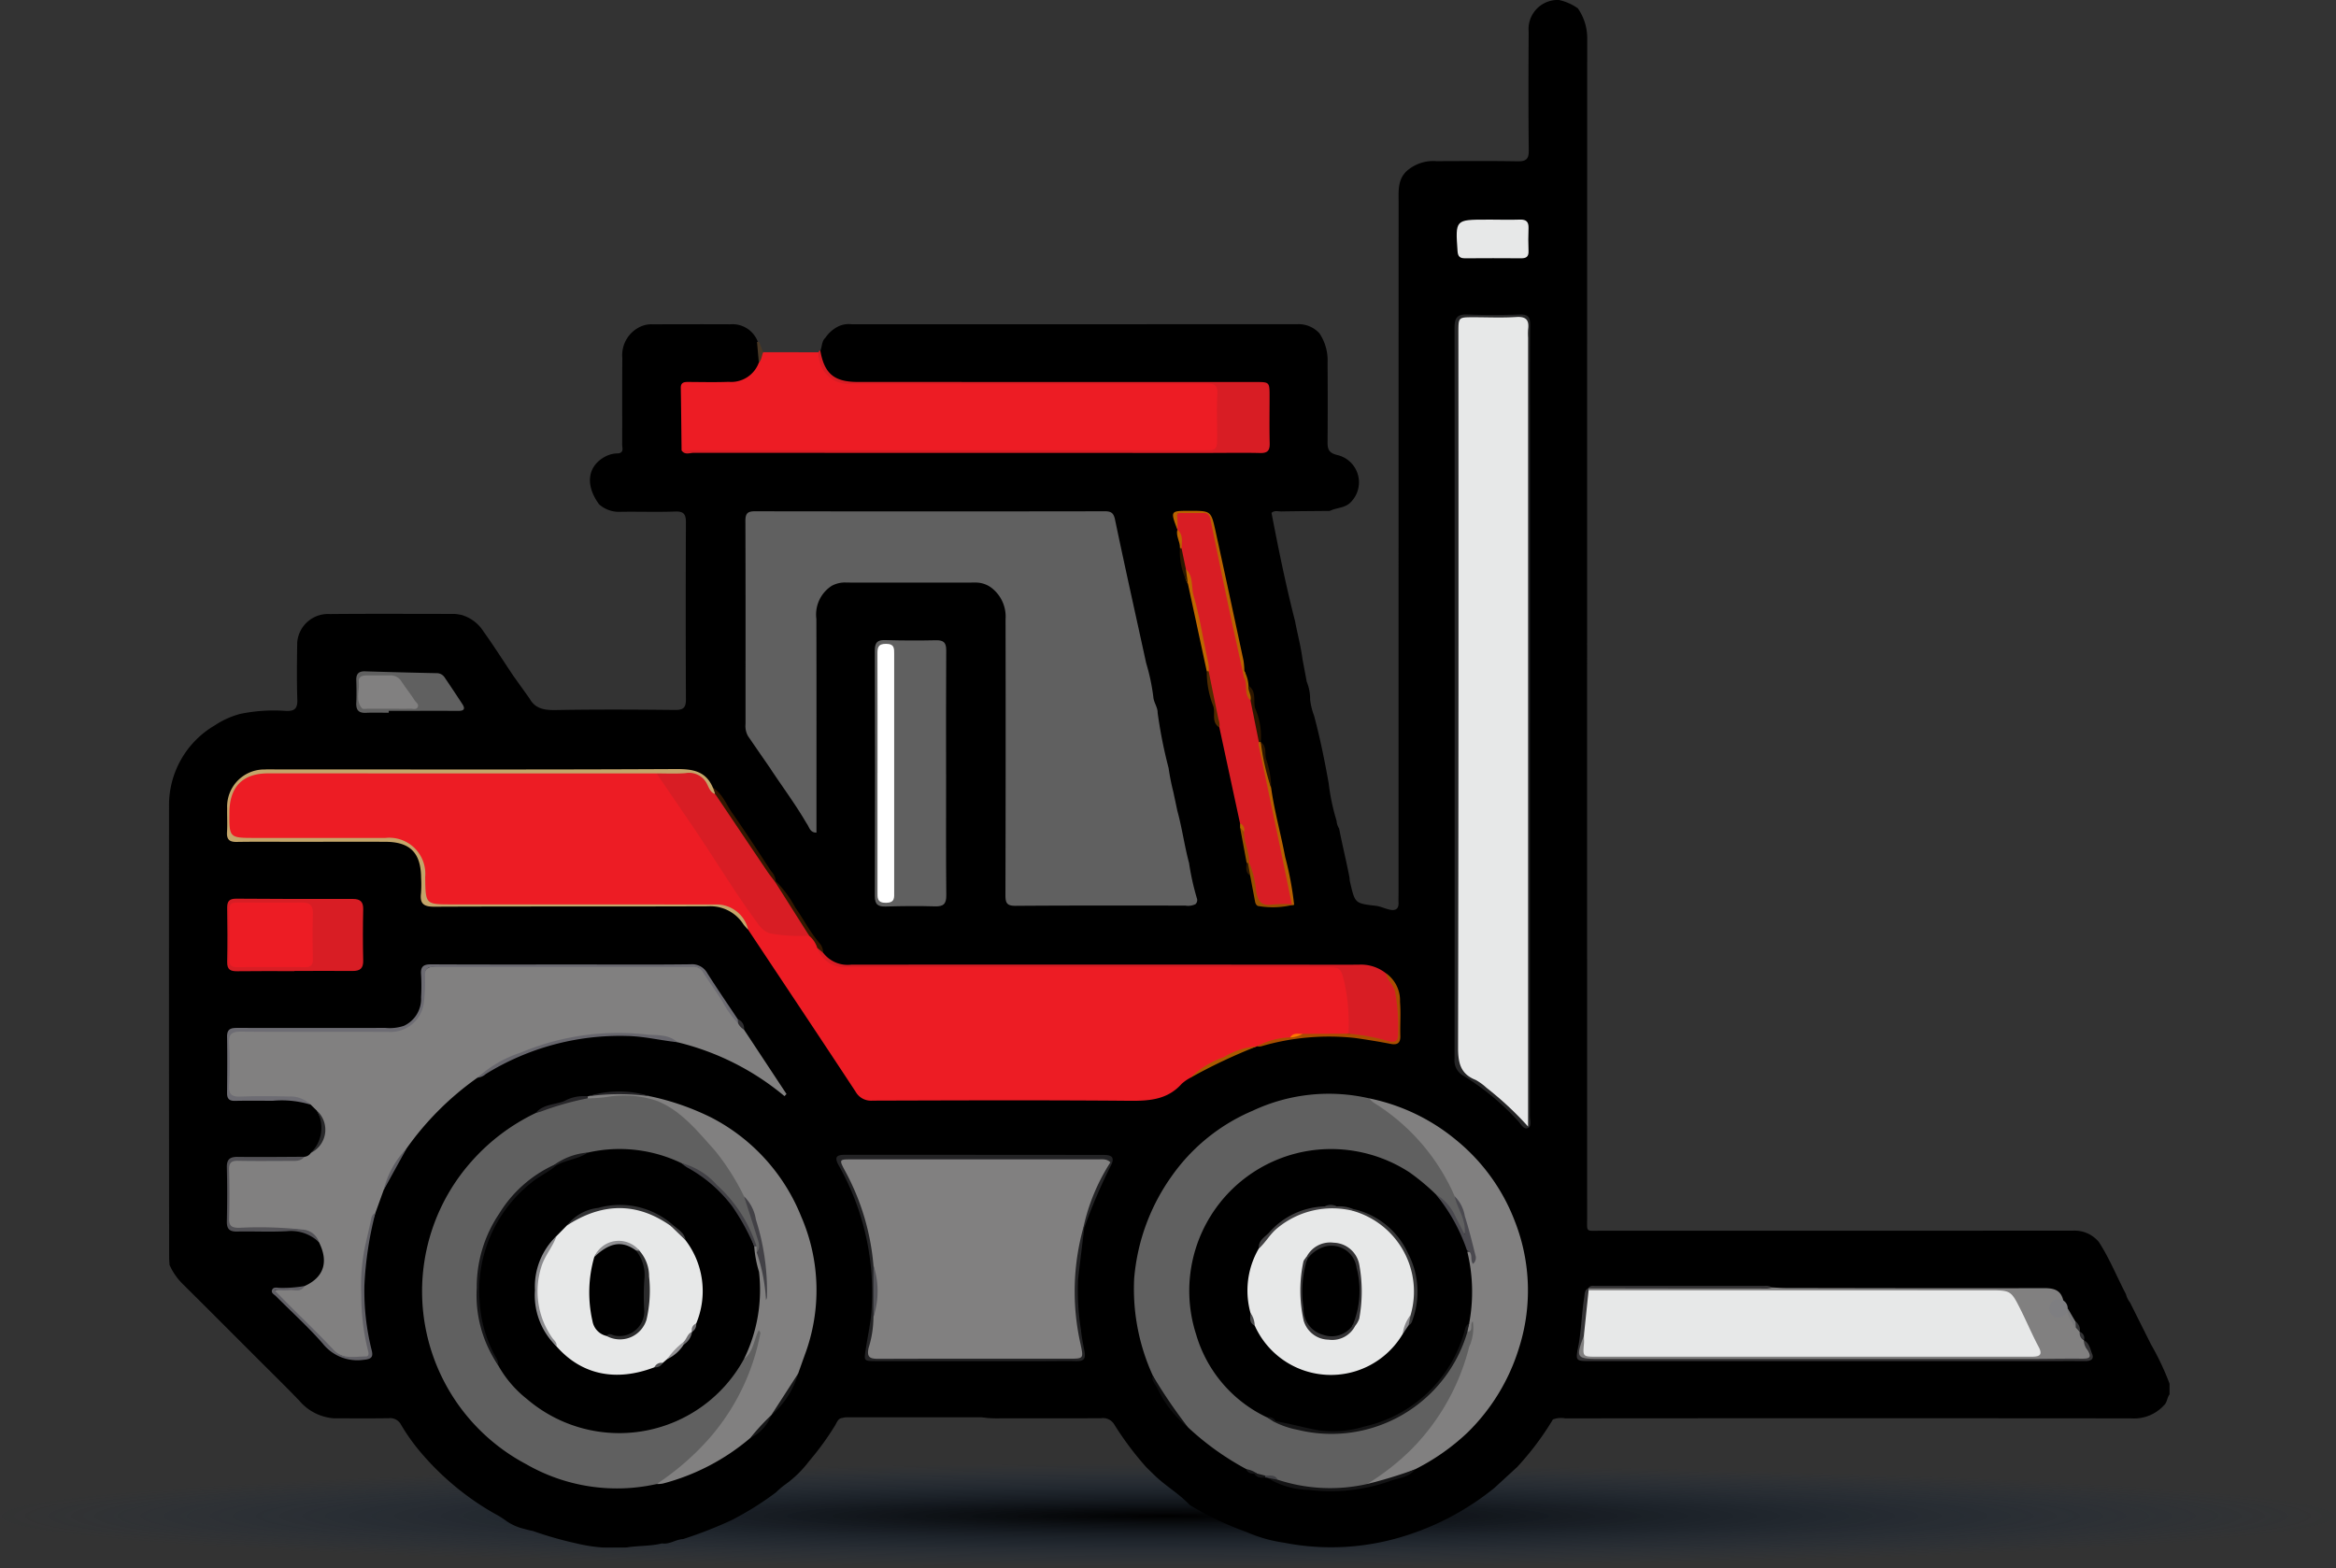 <svg id="Group_53935" data-name="Group 53935" xmlns="http://www.w3.org/2000/svg" xmlns:xlink="http://www.w3.org/1999/xlink" width="210.585" height="141.376" viewBox="0 0 210.585 141.376">
  <rect x="0" y="0" width="210.585" height="141.376" fill="#333333" stroke="none"/>
  <defs>
    <radialGradient id="radial-gradient" cx="0.5" cy="0.5" r="0.5" gradientUnits="objectBoundingBox">
      <stop offset="0"/>
      <stop offset="1" stop-color="#19304c" stop-opacity="0"/>
    </radialGradient>
    <clipPath id="clip-path">
      <rect id="Rectangle_51391" data-name="Rectangle 51391" width="180.353" height="139.496" fill="#191f21"/>
    </clipPath>
  </defs>
  <ellipse id="Ellipse_28" data-name="Ellipse 28" cx="105.293" cy="4.715" rx="105.293" ry="4.715" transform="translate(0 131.947)" fill="url(#radial-gradient)"/>
  <g id="Group_53856" data-name="Group 53856" transform="translate(15.226 0)" style="isolation: isolate">
    <g id="Group_52947" data-name="Group 52947" style="mix-blend-mode: luminosity;isolation: isolate">
      <g id="Group_52947-2" data-name="Group 52947" clip-path="url(#clip-path)">
        <path id="Path_38504" data-name="Path 38504" d="M31.013,60.871,32.5,62.948c.538.979,1.395,1.075,2.426,1.057,3.568-.062,7.138-.045,10.707-.007.747.008.978-.216.975-.952q-.033-7.983,0-15.967c0-.72-.2-1-.962-.968-1.626.058-3.256,0-4.884.024a2.714,2.714,0,0,1-1.983-.676c-1.294-1.765-1.041-3.5.63-4.34a2.457,2.457,0,0,1,1.084-.248c.555-.066.367-.5.368-.8.013-2.6-.01-5.192.015-7.788a2.826,2.826,0,0,1,1.785-2.9,2.338,2.338,0,0,1,.907-.15c2.346,0,4.692-.014,7.038,0a2.434,2.434,0,0,1,2.461,1.519,4,4,0,0,1,.333,1.994,2.706,2.706,0,0,1-2.719,1.9c-1.061.07-2.127.036-3.189.019-.716-.012-1.017.27-1,1,.03,1.25,0,2.5.011,3.753a1.213,1.213,0,0,0,.217.886,1.457,1.457,0,0,0,1.08.207q23.091,0,46.181,0c1.282,0,2.565-.048,3.847-.023.743.015,1.092-.242,1.073-1.026-.03-1.219.013-2.441-.015-3.66-.021-.939-.158-1.08-1.113-1.092-1.439-.019-2.878-.044-4.316-.045q-15.675-.01-31.35,0a3.469,3.469,0,0,1-3.054-1.307,1.631,1.631,0,0,1-.324-1.742c.161-.386.107-.854.452-1.169a3.02,3.02,0,0,1,1.177-1.029,2.175,2.175,0,0,1,1.189-.188q20.092,0,40.185-.007a2.537,2.537,0,0,1,1.993.833,4.377,4.377,0,0,1,.726,2.653q.027,3.568,0,7.137c-.006.638.107.977.846,1.164a2.527,2.527,0,0,1,1.348,4.146c-.533.672-1.344.571-1.991.9-1.456.014-2.913.02-4.369.046-.3.005-.623-.118-.886.133.628,3.272,1.294,6.535,2.123,9.763.213,1.137.52,2.257.667,3.407l.383,2.042a4.115,4.115,0,0,1,.306,1.617,6.029,6.029,0,0,0,.355,1.442c.539,2.015.956,4.057,1.32,6.11a19.166,19.166,0,0,0,.708,3.366,1.562,1.562,0,0,0,.232.71c.289,1.484.655,2.951.94,4.438a1.893,1.893,0,0,0,.065.464c.43,1.838.43,1.841,2.306,2.06.441.052.834.263,1.263.347.485.1.8-.037.782-.609-.01-.312,0-.626,0-.939q0-31.121.007-62.241c0-.984-.1-2.024.737-2.8a3.6,3.6,0,0,1,2.676-.885c2.436-.007,4.872-.029,7.307.013.761.013,1.022-.186,1.013-.987-.041-3.559-.032-7.12-.009-10.679A2.625,2.625,0,0,1,125.314,0a4.62,4.62,0,0,1,1.7.753l0,0a4.685,4.685,0,0,1,.844,2.713q-.017,53.147-.007,106.294c0,1.349-.163,1.183,1.213,1.183q21.316.005,42.631-.008a2.817,2.817,0,0,1,2.292,1.032c.964,1.486,1.618,3.133,2.437,4.694a2.061,2.061,0,0,0,.371.76l1.879,3.755a24.023,24.023,0,0,1,1.686,3.573v.939c-.243.3-.21.742-.524,1.006a3.63,3.63,0,0,1-2.935,1.162q-25.518-.022-51.037,0a1.991,1.991,0,0,0-1.1.1h0a25.923,25.923,0,0,1-3.229,4.294l-2.05,1.882a24.277,24.277,0,0,1-7.906,4.269,22.09,22.09,0,0,1-11.054.662,13.061,13.061,0,0,1-3.389-.965,28.5,28.5,0,0,1-5.092-2.417c-.95-1.014-2.166-1.71-3.163-2.666l-.761-.744a28.164,28.164,0,0,1-2.9-3.869,1.179,1.179,0,0,0-1.181-.559c-3.148.016-6.3.005-9.444.011a8.642,8.642,0,0,1-1.3-.091q-6.132-.008-12.259,0a1.273,1.273,0,0,0-.3.052c-.424.031-.518.417-.687.69a25.36,25.36,0,0,1-2.343,3.217,9.956,9.956,0,0,1-2.078,2.049,6.97,6.97,0,0,0-.92.777v-.005a27.51,27.51,0,0,1-4.009,2.5,38.315,38.315,0,0,1-4.35,1.695c-.653.024-1.211.5-1.892.388-1.039.261-2.114.195-3.163.361a14.288,14.288,0,0,1-4.5-.348,33.255,33.255,0,0,1-3.978-1.131,8.409,8.409,0,0,1-.821-.2,4.631,4.631,0,0,1-1.582-.707,7.532,7.532,0,0,0-.982-.62,24.223,24.223,0,0,1-3.873-2.7,24.56,24.56,0,0,1-2.99-3.018,17.732,17.732,0,0,1-1.658-2.362,1.086,1.086,0,0,0-1.066-.559c-1.651.025-3.3.009-4.953.01a4.507,4.507,0,0,1-3.144-1.6c-1.444-1.5-2.946-2.954-4.414-4.435-2.024-2.014-4.033-4.043-6.065-6.05a5.637,5.637,0,0,1-1.209-1.739c-.012-.219-.036-.437-.036-.656Q0,93.04.013,72.708a8.32,8.32,0,0,1,4.123-7.32,7.717,7.717,0,0,1,2.312-1.039,14.92,14.92,0,0,1,4.1-.264c.748.028,1.054-.177,1.028-1-.056-1.718-.033-3.439-.009-5.159A2.782,2.782,0,0,1,14.5,55.352c3.751-.036,7.5-.012,11.254-.012a5.172,5.172,0,0,1,.646.1,3.5,3.5,0,0,1,1.965,1.49c.923,1.288,1.769,2.628,2.653,3.942" transform="translate(0)"/>
        <path id="Path_38505" data-name="Path 38505" d="M245.4,177.627c-.022-1.872-.037-3.744-.07-5.616-.009-.494.277-.548.663-.546,1.219.007,2.439.036,3.656-.009a2.653,2.653,0,0,0,2.716-1.731c.181-.293,0-.737.394-.941l5,.007a2.929,2.929,0,0,0,3.154,2.74q15.812-.015,31.625-.007c1.376,0,1.433.045,1.445,1.391.012,1.22.037,2.44-.014,3.659-.04.96-.244,1.141-1.2,1.141q-23.367,0-46.734,0a1.066,1.066,0,0,1-.639-.088" transform="translate(-199.184 -137.035)" fill="#ed1c24"/>
        <path id="Path_38506" data-name="Path 38506" d="M245.706,177.033l46.929,0c1.352,0,1.352,0,1.353-1.336,0-1.251-.057-2.506.019-3.753.054-.886-.378-.929-1.066-.928q-14.689.024-29.378.011h-2.44a2.689,2.689,0,0,1-3.059-2.828c0-.1.039-.161.152-.14.363,2.069,1.246,2.81,3.375,2.811q17.927.005,35.854.006c1.266,0,1.267,0,1.267,1.3,0,1.408-.025,2.816.011,4.223.017.643-.186.894-.853.878-1.5-.036-3-.008-4.505-.008q-23.277,0-46.554-.011c-.366,0-.813.226-1.105-.216" transform="translate(-199.489 -136.44)" fill="#d81d24"/>
        <path id="Path_38507" data-name="Path 38507" d="M281.851,163.822l.188,0,.372.934c-.149.306-.126.685-.394.942q-.083-.936-.166-1.871" transform="translate(-228.835 -133.003)" fill="#493825"/>
        <path id="Path_38508" data-name="Path 38508" d="M115.194,397.2a3.968,3.968,0,0,0-.766.535c-1.268,1.424-2.886,1.549-4.674,1.534-7.732-.066-15.464-.037-23.2-.014a1.592,1.592,0,0,1-1.525-.807c-3.208-4.879-6.452-9.735-9.685-14.6a3.675,3.675,0,0,0-3.571-2.2c-8.2.064-16.4.029-24.6.028-1.126,0-1.111,0-1.139-1.143-.019-.778-.017-1.553-.087-2.335a2.985,2.985,0,0,0-3.06-2.449c-4.381.032-8.762.013-13.143.011-1.269,0-1.269,0-1.269-1.3,0-.469,0-.939,0-1.408a3.262,3.262,0,0,1,3.454-3.487c1.439-.03,2.879-.007,4.318-.006,10.17,0,20.34-.011,30.508.008.632.042.857.569,1.151,1,2.406,3.5,4.709,7.068,7.071,10.6.07.1-.005-.032.05.079a4.721,4.721,0,0,0,5.2,2.929,1.175,1.175,0,0,1,.643.1,3.032,3.032,0,0,1,.955,1.423,2.611,2.611,0,0,0,2.625,1.436q11.171,0,22.342,0h20.747c1.306,0,1.592.18,1.844,1.473a8.945,8.945,0,0,1,.143,4.622,4.839,4.839,0,0,1-1.834.085c-.717.011-1.429.065-2.141.108a3.066,3.066,0,0,0-1.368.255,14.188,14.188,0,0,0-2.989.694v0a19.7,19.7,0,0,0-6,2.834" transform="translate(-23.125 -300.04)" fill="#ed1c24"/>
        <path id="Path_38509" data-name="Path 38509" d="M278.593,268.269c-.691-1-1.386-2-2.068-3a1.855,1.855,0,0,1-.219-1.088c0-6.1.01-12.209-.012-18.313,0-.66.2-.858.856-.857q15.778.025,31.555,0c.565,0,.786.158.912.758.9,4.31,1.863,8.607,2.8,12.908a18.4,18.4,0,0,1,.652,3.082c.044.515.4.919.389,1.43a42.348,42.348,0,0,0,.988,4.972,19.992,19.992,0,0,0,.428,2.159l.361,1.7c.426,1.548.638,3.145,1.053,4.694a23.009,23.009,0,0,0,.726,3.25.485.485,0,0,1-.152.465,1.5,1.5,0,0,1-.913.126c-5.1,0-10.2-.016-15.3.022-.778.006-.915-.254-.913-.958q.033-12.434.011-24.869a3.267,3.267,0,0,0-1.371-2.913,2.375,2.375,0,0,0-1.413-.4q-5.772.008-11.543,0a2.445,2.445,0,0,0-1.352.3,3.075,3.075,0,0,0-1.376,2.973c.018,6.067.008,12.134.008,18.2v1.069c-.61,0-.648-.531-.894-.84-.977-1.687-2.146-3.248-3.22-4.871" transform="translate(-224.324 -198.923)" fill="#606060"/>
        <path id="Path_38510" data-name="Path 38510" d="M36.388,475.98l-.57-.558a3.775,3.775,0,0,0-2-.556c-1.47-.009-2.94-.031-4.409.009-.743.02-1.07-.17-1.03-.994.067-1.4.066-2.816,0-4.22-.037-.808.26-1.012,1.017-1.008,4.409.025,8.819.014,13.228.012,2.3,0,3.291-.981,3.336-3.307,0-.062,0-.125,0-.188.014-2.232.014-2.232,2.2-2.232,7.255,0,14.511.008,21.766-.013a1.637,1.637,0,0,1,1.6.822c.887,1.356,1.714,2.753,2.66,4.07a2.39,2.39,0,0,1,.7.85l3.829,5.8-.182.19A23.74,23.74,0,0,0,68.88,469.8a11.928,11.928,0,0,0-3.449-.628,25.684,25.684,0,0,0-5.486.26,27.09,27.09,0,0,0-6.606,2.111A23.524,23.524,0,0,0,50.852,473a26.617,26.617,0,0,0-6.387,6.376,17.82,17.82,0,0,0-2.069,3.759L41.65,485.2a18.056,18.056,0,0,0-1.029,4.6,37.633,37.633,0,0,0-.01,4.946,28.039,28.039,0,0,0,.532,2.834c.069.506-.038.648-.547.687a3.71,3.71,0,0,1-3.479-1.29c-1.179-1.406-2.578-2.627-3.875-3.934a2.144,2.144,0,0,1-.669-.845c.861-.376,1.87.152,2.683-.415,1.744-.771,2.209-2.171,1.313-3.953a2.8,2.8,0,0,0-2.688-1.124c-1.528-.011-3.056-.023-4.583.006-.674.013-.937-.2-.914-.912q.074-2.289,0-4.582c-.022-.711.234-.924.915-.91,1.558.033,3.118.013,4.677.009a2.458,2.458,0,0,0,1.276-.19.76.76,0,0,0,.579-.346c1.332-1.154,1.485-2.195.557-3.795" transform="translate(-23.04 -375.849)" fill="#818080"/>
        <path id="Path_38511" data-name="Path 38511" d="M472.485,557.9a25.06,25.06,0,0,1-5.245-3.752,15.887,15.887,0,0,1-3.2-4.7,18.765,18.765,0,0,1-1.673-8.732,18.51,18.51,0,0,1,3.413-9.272,17.054,17.054,0,0,1,7.274-5.855,16.157,16.157,0,0,1,10.515-1.111,17.751,17.751,0,0,1,7.947,8.831c.194.72.553,1.378.772,2.088a1.957,1.957,0,0,1,.128.819c-.022.184-.046.395-.249.461-.221.072-.327-.127-.425-.273a13.466,13.466,0,0,1-.651-1.232,4.915,4.915,0,0,0-1.628-1.866,26.74,26.74,0,0,0-3.378-2.515,12.538,12.538,0,0,0-18.423,9.814c-.483,5.566,1.918,9.655,6.694,12.426.24.149.482.294.733.423a12.5,12.5,0,0,0,12.214-1.212,12.267,12.267,0,0,0,4.469-5.521c.173-.4.325-.811.508-1.208a1.538,1.538,0,0,0,.265-.593.6.6,0,0,1,.359-.549,1.415,1.415,0,0,1,.21,1.474,20.8,20.8,0,0,1-8.13,12.643,6.688,6.688,0,0,1-1.741.9,13.824,13.824,0,0,1-6,.066,4.122,4.122,0,0,1-1.786-.472,9.478,9.478,0,0,0-1.23-.4,1.433,1.433,0,0,1-.792-.2c-.259-.267-.7-.164-.941-.473" transform="translate(-375.35 -425.465)" fill="#606060"/>
        <path id="Path_38512" data-name="Path 38512" d="M142.352,559.461a16.4,16.4,0,0,1-11.76-1.793,17.623,17.623,0,0,1-4.916-27.3,18.163,18.163,0,0,1,5.778-4.353,17.628,17.628,0,0,1,4.652-1.414,14.191,14.191,0,0,1,5.839.016,6.111,6.111,0,0,1,2.832,1.538,28.4,28.4,0,0,1,4.142,4.56,22.051,22.051,0,0,1,1.483,2.806,20.56,20.56,0,0,1,1.268,3.794c.1.412.636,1.078-.277,1.347a.733.733,0,0,1-.265-.5,12.3,12.3,0,0,0-5.833-7.172,3.1,3.1,0,0,0-.875-.3c-1.006-.337-2.011-.661-3.045-.912a11.575,11.575,0,0,0-5.1.026,7.1,7.1,0,0,0-3.082,1.067,12.06,12.06,0,0,0-6.648,8.885,11.431,11.431,0,0,0,1.683,8.872,12.555,12.555,0,0,0,21.27.285,7.534,7.534,0,0,1,.59-.843,5.35,5.35,0,0,0,1.023-1.971c.112-.267.1-.725.546-.57.38.131.25.532.172.821a28.468,28.468,0,0,1-.781,2.789,18.677,18.677,0,0,1-4.12,6.723,19.912,19.912,0,0,1-3.016,2.787,9.819,9.819,0,0,1-1.56.813" transform="translate(-98.387 -425.684)" fill="#606060"/>
        <path id="Path_38513" data-name="Path 38513" d="M214.549,533.041a21.63,21.63,0,0,0-2.635-4.143c-1.543-1.711-3.018-3.584-5.2-4.46a9.253,9.253,0,0,0-4.591-.349,13.954,13.954,0,0,1-1.668.112q-.085-.063-.054-.122c.02-.039.04-.058.06-.058h0a12.636,12.636,0,0,1,5.636,0,23.174,23.174,0,0,1,5.534,1.931,17.25,17.25,0,0,1,8.062,8.888,16.672,16.672,0,0,1,.329,12.5c-.2.551-.395,1.107-.592,1.66A15.109,15.109,0,0,1,217,552.768h0a9.057,9.057,0,0,1-1.891,2.054,19.918,19.918,0,0,1-7.884,4.107,2.8,2.8,0,0,1-.558.043,23.871,23.871,0,0,0,4.578-3.927,19.953,19.953,0,0,0,4.775-9.67c.013-.062-.068-.145-.142-.287-.459.911-.48,1.977-1.329,2.6-.233-.351-.024-.66.108-.965a12.705,12.705,0,0,0,.7-8.116,1.325,1.325,0,0,1,.041-1,.192.192,0,0,1,.275-.06q.008.271.016.543c.16.144.418.242.437.466.1,1.219.566,2.41.407,3.331-.208-2.839-.484-5.969-1.987-8.849" transform="translate(-162.7 -425.195)" fill="#818080"/>
        <path id="Path_38514" data-name="Path 38514" d="M582.2,535.213a18.7,18.7,0,0,0-7.313-8.451,2.639,2.639,0,0,1-.39-.381,17.819,17.819,0,0,1,7.82,3.743,17.433,17.433,0,0,1,5.3,7.326,17.072,17.072,0,0,1,.352,11.511,18.075,18.075,0,0,1-4.622,7.55,19.756,19.756,0,0,1-4.719,3.306,22.606,22.606,0,0,1-3.88,1.393.451.451,0,0,1-.439-.071,21.793,21.793,0,0,0,4.015-3.151,20.07,20.07,0,0,0,5.18-9.218,4.031,4.031,0,0,0,.326-2.285c-.307.247.116.872-.492.945-.253-.273-.066-.595-.1-.892.569-2.107.108-4.21-.03-6.313.438-.061.438-.061.694.438-.634-1.8-.606-3.8-1.7-5.451" transform="translate(-466.286 -427.369)" fill="#818080"/>
        <path id="Path_38515" data-name="Path 38515" d="M344.756,318.852c0,3.63-.02,7.26.016,10.89.008.792-.257,1.03-1.024,1.007-1.469-.044-2.942-.03-4.412.014-.7.021-1.008-.158-1.005-.935q.035-11.078,0-22.156c0-.687.211-.948.916-.927q2.3.067,4.6.016c.692-.015.925.219.919.919-.027,3.724-.013,7.448-.013,11.172" transform="translate(-274.692 -249.046)" fill="#606060"/>
        <path id="Path_38516" data-name="Path 38516" d="M488.5,273.353l-1.864-8.647a39.4,39.4,0,0,1-1.043-5.039c-.327-1.9-.793-3.775-1.181-5.663-.244-1.187-.614-2.339-.838-3.527a5.461,5.461,0,0,1-.422-1.893,3.559,3.559,0,0,0-.3-1.711v.005c-.229-1.609-.229-1.609,1.36-1.609h.187c1.387,0,1.34.011,1.64,1.317.672,2.924,1.247,5.869,1.891,8.8.345,1.57.75,3.132.99,4.725a17.166,17.166,0,0,1,.6,2.2,21.016,21.016,0,0,1,.787,3.738c.309,1.623.677,3.233.957,4.864.25,1.458.613,2.906.939,4.355.387,1.723.768,3.45,1.08,5.19a.386.386,0,0,1-.088.26c-.836.108-1.676.007-2.513.053-.419.023-.648-.136-.7-.553-.13-1.111-.55-2.153-.764-3.243.059-.932-.493-1.758-.468-2.683-.1-.308,0-.673-.253-.942" transform="translate(-391.94 -199.135)" fill="#d81d24"/>
        <path id="Path_38517" data-name="Path 38517" d="M622.944,187.44q0,17.744-.006,35.487c0,.388.2.958-.184,1.12s-.645-.385-.906-.662a22.9,22.9,0,0,0-4.893-4.047,1.578,1.578,0,0,1-.814-1.541q.022-32.953,0-65.905c0-.894.254-1.224,1.172-1.187,1.562.063,3.13.055,4.693,0,.757-.026.962.233.956.963-.031,3.5-.014,7.01-.014,10.515V187.44" transform="translate(-500.244 -122.356)" fill="#252526"/>
        <path id="Path_38518" data-name="Path 38518" d="M692.764,616.806c.405.018.81.05,1.215.05,7.758.012,15.518.035,23.277.011.9,0,1.516.176,1.734,1.112a4.073,4.073,0,0,0,.4.913,6.51,6.51,0,0,0,.785,1.393c.125.161.179.364.3.53v0c.2.213.206.526.371.759v0c1.017,1.93,1.033,1.773-1,1.772q-21.587-.007-43.174,0c-1.543,0-1.66-.154-1.238-1.668.054-.194.016-.459.3-.526a.855.855,0,0,1,.279.849c-.06.6.261.772.781.766.219,0,.438,0,.657,0H715c1.718,0,1.728-.011.951-1.54-.525-1.032-1-2.088-1.55-3.108a1.294,1.294,0,0,0-1.278-.768c-.344.012-.689,0-1.033,0q-17.085,0-34.169,0a3.741,3.741,0,0,1-1.665-.169.194.194,0,0,1-.081-.3l-.011.009a.484.484,0,0,1,.249-.11c5.45.009,10.9-.048,16.35.032" transform="translate(-548.213 -500.75)" fill="#818080"/>
        <path id="Path_38519" data-name="Path 38519" d="M358.628,462a17.592,17.592,0,0,0-.366-4.643c-.324-1.3-.386-1.359-1.682-1.359H313.407a2.568,2.568,0,0,1-2.662-1.73c.322-.033.392.243.53.434a2.776,2.776,0,0,0,2.548,1.071q19.69-.009,39.379,0c2.125,0,4.251.019,6.376,0a3.6,3.6,0,0,1,2.438.785c1.225,1.335,1.239,2.98,1.217,4.647-.024,1.743,0,1.723-1.718,1.378a19.474,19.474,0,0,1-2.889-.575" transform="translate(-252.295 -368.816)" fill="#d81d24"/>
        <path id="Path_38520" data-name="Path 38520" d="M33.993,437.2c-1.721,0-3.441-.017-5.161.009-.614.009-.924-.147-.91-.836.034-1.626.026-3.253,0-4.88-.008-.6.2-.83.819-.825q5.255.04,10.51.023c.674,0,.95.255.934.949-.035,1.532-.038,3.066,0,4.6.018.71-.285.947-.942.943-1.752-.013-3.5,0-5.255,0v.024" transform="translate(-22.669 -349.658)" fill="#d81d24"/>
        <path id="Path_38521" data-name="Path 38521" d="M66.583,368.923q-17.509,0-35.017-.005c-2.282,0-3.462,1.2-3.488,3.467-.027,2.353-.027,2.353,2.328,2.353q5.868,0,11.735,0a3.25,3.25,0,0,1,3.583,3.511c0,.032,0,.063,0,.094.036,2.387.036,2.387,2.39,2.387q11.923,0,23.845.008a2.927,2.927,0,0,1,2.885,2.275,4.741,4.741,0,0,1-.43-.481,3.525,3.525,0,0,0-3.168-1.629c-8.232.032-16.465,0-24.7.037-.962,0-1.316-.273-1.2-1.219a10.667,10.667,0,0,0,.009-1.407c-.019-2.218-.988-3.213-3.188-3.225-2.723-.015-5.447,0-8.17,0-1.753,0-3.506-.019-5.259.01-.643.011-.916-.2-.879-.867.04-.717,0-1.439.012-2.159a3.35,3.35,0,0,1,3.386-3.506c.312-.018.626-.006.939-.006,12.052,0,24.1.03,36.155-.032,1.518-.008,2.688.193,3.318,1.7.188.18.409.354.1.615-.464-.064-.655-.45-.852-.784a1.79,1.79,0,0,0-1.7-.892,5.4,5.4,0,0,1-2.641-.236" transform="translate(-22.62 -299.205)" fill="#c4a66a"/>
        <path id="Path_38522" data-name="Path 38522" d="M620.477,105.232c.811,0,1.624.02,2.434-.006.569-.018.785.22.762.779-.027.685-.028,1.374,0,2.059.02.5-.2.655-.664.651q-2.529-.019-5.056,0c-.467,0-.646-.154-.68-.645-.2-2.841-.21-2.841,2.641-2.841h.562" transform="translate(-501.105 -85.432)" fill="#e7e8e8"/>
        <path id="Path_38523" data-name="Path 38523" d="M342.239,560c-.186,1.543-.377,3.085-.558,4.628a22.707,22.707,0,0,0,.264,4.565c.054.645.2,1.292.317,1.931.135.739-.125.887-.759.874-1-.02-2,0-3,0h-14.93c-1.3,0-1.193.015-1-1.264.175-1.153.439-2.287.5-3.477a23.266,23.266,0,0,0-2.97-12.9c-.426-.761-.178-.956.555-.956q11.6,0,23.194.012c.547,0,1.269.006.8.941a1.282,1.282,0,0,1-.307-.118,4.285,4.285,0,0,0-1.574-.186H322.04c-.156,0-.313,0-.469,0-.809.046-.905.169-.535.9a24.074,24.074,0,0,1,2.279,6.627,7.95,7.95,0,0,1,.188,1.766c.035,1.571.073,3.142,0,4.713a8.934,8.934,0,0,1-.309,2.316c-.174.95-.035,1.132.923,1.134q8.26.022,16.521,0c1.016,0,1.186-.156.935-1.188a24.12,24.12,0,0,1-.418-5.692,12.538,12.538,0,0,1,.778-4.589.221.221,0,0,1,.3-.038" transform="translate(-259.722 -449.305)" fill="#232325"/>
        <path id="Path_38524" data-name="Path 38524" d="M73.945,467.41a8.2,8.2,0,0,1-1.4-1.953c-.585-.921-1.229-1.8-1.812-2.725a.888.888,0,0,0-.883-.387q-11.693,0-23.387-.008c-.6,0-.733.242-.735.783a16.4,16.4,0,0,1-.106,2.427,3.019,3.019,0,0,1-3.2,2.64c-4.414-.016-8.829.015-13.243-.023-.831-.007-1.172.171-1.113,1.075a29.628,29.628,0,0,1,0,3.755c-.054.871.275,1.056,1.071,1.023,1.438-.059,2.88-.036,4.32-.008a2.626,2.626,0,0,1,1.952.735,8.93,8.93,0,0,0-3.425-.345c-1.127-.008-2.253-.02-3.379.006-.525.012-.73-.185-.726-.708.015-1.69.029-3.38,0-5.069-.016-.81.468-.8,1.043-.8q6.618.012,13.237,0a4,4,0,0,0,1.666-.189,2.672,2.672,0,0,0,1.542-2.577,16.712,16.712,0,0,0,0-2.064c-.053-.716.236-.907.922-.9,4.443.024,8.887.013,13.33.013,3.348,0,6.7.023,10.045-.018a1.573,1.573,0,0,1,1.522.823c.885,1.4,1.822,2.759,2.738,4.136a.253.253,0,0,1,.021.363" transform="translate(-22.636 -375.169)" fill="#6d6c73"/>
        <path id="Path_38525" data-name="Path 38525" d="M92.725,325.466c-.688,0-1.378-.024-2.065.007-.659.03-.9-.259-.867-.9.033-.687.021-1.377,0-2.064-.014-.56.235-.794.791-.777q3.229.1,6.459.167a.836.836,0,0,1,.713.382q.815,1.2,1.607,2.416c.284.437.121.606-.371.6-2.09-.009-4.181,0-6.271,0q0,.083,0,.166" transform="translate(-72.901 -261.217)" fill="#606060"/>
        <path id="Path_38527" data-name="Path 38527" d="M675.814,617.362a1.106,1.106,0,0,1,.02.183,6.693,6.693,0,0,1-.428,4.11c-.745,1.973-.675,2.077,1.384,2.077q19.246,0,38.493,0c1.659,0,3.318-.033,4.976-.02.637.006,1.013-.045.54-.793a1.348,1.348,0,0,1-.317-.862c.506.25.568.8.744,1.231.2.486-.152.644-.613.64-1.44-.009-2.879,0-4.319,0H675.921c-1.182,0-1.275-.022-1.052-1.137.308-1.534.325-3.093.572-4.627.045-.279.013-.648.373-.8" transform="translate(-547.85 -501.237)" fill="#343335"/>
        <path id="Path_38528" data-name="Path 38528" d="M52.259,587.92c-.318.594-.882.319-1.347.366-.366.037-.738.008-1.349.008.544.553.945.965,1.35,1.371,1.325,1.328,2.686,2.622,3.966,3.992.857.918,1.9.6,2.9.61.3,0,.289-.259.222-.494a20.7,20.7,0,0,1-.615-5.063,17.634,17.634,0,0,1,.318-4.268c.182-.84.39-1.676.561-2.519.054-.264.121-.481.391-.582a31.971,31.971,0,0,0-.988,6.527,22.066,22.066,0,0,0,.632,5.741c.193.682.053.891-.708.961A3.986,3.986,0,0,1,53.91,593.1c-1.308-1.5-2.8-2.843-4.209-4.263-.16-.161-.485-.294-.347-.588.127-.272.445-.173.679-.166a11.39,11.39,0,0,0,2.226-.165" transform="translate(-40.044 -471.99)" fill="#616066"/>
        <path id="Path_38529" data-name="Path 38529" d="M34.745,554.344c-.309.409-.758.376-1.194.376-1.594,0-3.188.024-4.781-.01-.609-.013-.823.178-.807.8.037,1.468.044,2.939,0,4.406-.021.686.25.825.876.836a35.817,35.817,0,0,1,5.7.156,1.647,1.647,0,0,1,1.525,1.143,3.626,3.626,0,0,0-2.885-.994c-1.492.08-2.993,0-4.489.03-.684.016-.947-.22-.932-.917.034-1.621.039-3.243,0-4.863-.019-.765.307-.959,1.007-.95,1.994.025,3.989,0,5.984-.01" transform="translate(-22.533 -450.072)" fill="#535257"/>
        <path id="Path_38530" data-name="Path 38530" d="M487.624,259.836c-.5-2.3-1.015-4.589-1.5-6.888-.52-2.453-1.016-4.911-1.526-7.367-.067-.323-.2-.6-.6-.6-.688,0-1.377,0-2.066,0-.271,0-.381.071-.335.386a7.978,7.978,0,0,1,.016,1.119c-.648-1.7-.645-1.7,1.109-1.7,1.9,0,1.924-.006,2.322,1.8.86,3.9,1.695,7.805,2.53,11.71a7,7,0,0,1,.075.934.511.511,0,0,1-.021.608" transform="translate(-390.698 -198.739)" fill="#b86300"/>
        <path id="Path_38531" data-name="Path 38531" d="M529.66,471.872a17.641,17.641,0,0,1,3.54.649c.634.185.958.049.935-.668a17,17,0,0,0-.279-3.795c-.163-.636-.711-1.012-.808-1.635a2.99,2.99,0,0,1,1.26,2.564c.088,1.021,0,2.056.03,3.083.02.655-.286.832-.864.72-1.068-.208-2.139-.379-3.217-.534a21.774,21.774,0,0,0-8.489.758,1.533,1.533,0,0,1-.368,0,6.616,6.616,0,0,1,3.012-.809c.329-.267.763-.164,1.125-.318l4.122-.018" transform="translate(-423.327 -378.689)" fill="#a84e00"/>
        <path id="Path_38532" data-name="Path 38532" d="M147.864,499.16a10.7,10.7,0,0,1,3.891-2.261,22.656,22.656,0,0,1,11.361-1.632c.891.082,1.984-.046,2.775.69-1.516-.161-3.005-.533-4.539-.562a23,23,0,0,0-12.732,3.427,1.355,1.355,0,0,1-.757.337" transform="translate(-120.051 -402.009)" fill="#67666d"/>
        <path id="Path_38533" data-name="Path 38533" d="M535.383,705.471a40.62,40.62,0,0,0,4.318-1.321c-.595.78-1.571.77-2.372,1.095a16.063,16.063,0,0,1-7.245.754,7.306,7.306,0,0,1-3.72-1.094c.369-.232.646.019.941.18a15.136,15.136,0,0,0,8.078.386" transform="translate(-427.357 -571.7)" fill="#131314"/>
        <path id="Path_38534" data-name="Path 38534" d="M525.234,369.971c-.374-1.82-.742-3.641-1.123-5.459q-.931-4.447-1.871-8.893a.977.977,0,0,1,.023-.278c.067-.084.124-.075.175.017l0-.007c.419,1.359.592,2.773.936,4.148.29,2.094.872,4.128,1.259,6.2a29.15,29.15,0,0,1,.806,4.292c-.077.083-.144.071-.2-.022" transform="translate(-424.004 -288.454)" fill="#b56100"/>
        <path id="Path_38535" data-name="Path 38535" d="M696.844,616.345a2.2,2.2,0,0,1-.451.1q-8.074,0-16.148-.017c.146-.293.422-.22.661-.22q7.607-.005,15.215,0a1.158,1.158,0,0,1,.723.144" transform="translate(-552.293 -500.289)" fill="#343335"/>
        <path id="Path_38536" data-name="Path 38536" d="M260.983,378.108l-.195-.56c.856.531,1.175,1.481,1.716,2.249,1.213,1.721,2.352,3.493,3.512,5.251a1.645,1.645,0,0,1,.435.909l-.1.1c-.33-.007-.481-.259-.637-.486-1.566-2.282-3.039-4.626-4.559-6.939a.842.842,0,0,1-.177-.52" transform="translate(-211.734 -306.531)" fill="#331701"/>
        <path id="Path_38537" data-name="Path 38537" d="M486.989,272.725c.705.658.463,1.614.7,2.413.551,1.894.841,3.863,1.265,5.8a2.94,2.94,0,0,1,.095,1.011c-.064.073-.123.065-.178-.012l-1.7-7.891a1.484,1.484,0,0,1-.177-1.316" transform="translate(-395.31 -221.426)" fill="#be6700"/>
        <path id="Path_38538" data-name="Path 38538" d="M294.839,428.711l-.531-.435a2.321,2.321,0,0,0-.734-1.1c-1.028-.887-1.49-2.175-2.274-3.237-.35-.475-.861-.912-.794-1.61.023-.024.046-.048.068-.073a10.275,10.275,0,0,1,1.75,2.375c.735,1.033,1.312,2.174,2.133,3.155a1.323,1.323,0,0,1,.382.929" transform="translate(-235.859 -342.827)" fill="#341801"/>
        <path id="Path_38541" data-name="Path 38541" d="M440.052,557.047l.056.267a48.341,48.341,0,0,0-2.413,5.65l-.074-.06a.771.771,0,0,1-.089-.794,20.926,20.926,0,0,1,1.96-4.62.773.773,0,0,1,.56-.444" transform="translate(-355.179 -452.267)" fill="#242426"/>
        <path id="Path_38542" data-name="Path 38542" d="M489.478,504.289a8.074,8.074,0,0,1,3.033-1.862,6.484,6.484,0,0,1,2.971-.972,48.585,48.585,0,0,0-6,2.834" transform="translate(-397.409 -407.13)" fill="#a85b00"/>
        <path id="Path_38544" data-name="Path 38544" d="M520.891,417.071l.2.022a7.608,7.608,0,0,1-3.174.141c-.188,0-.3-.2-.34-.4q-.223-1.182-.445-2.364a2.122,2.122,0,0,1-.246-1,.174.174,0,0,1,.143-.18,8.1,8.1,0,0,1,.642,2.6c.178.9.456,1.344,1.435,1.206a13.948,13.948,0,0,1,1.781-.034" transform="translate(-419.661 -335.554)" fill="#975100"/>
        <path id="Path_38545" data-name="Path 38545" d="M471.368,659.127a45.651,45.651,0,0,0,3.2,4.7,9.926,9.926,0,0,1-2.806-3.6c-.181-.329-.526-.648-.4-1.106" transform="translate(-382.682 -535.146)" fill="#0e0e0f"/>
        <path id="Path_38546" data-name="Path 38546" d="M518.131,333.719a1.477,1.477,0,0,1-.175-.016q-.377-1.877-.754-3.754c-.113-.432-.426-.837-.179-1.318.746.495.415,1.377.6,2.037a6.445,6.445,0,0,1,.507,3.051" transform="translate(-419.698 -266.816)" fill="#2c1700"/>
        <path id="Path_38547" data-name="Path 38547" d="M497.32,321.664a.6.6,0,0,1,.178.012c.293,1.444.58,2.889.884,4.33a1.5,1.5,0,0,1,.081.723c-.743-.452-.352-1.261-.54-1.884a8.455,8.455,0,0,1-.6-3.181" transform="translate(-403.763 -261.158)" fill="#512b00"/>
        <path id="Path_38549" data-name="Path 38549" d="M68.561,532.332A2.312,2.312,0,0,1,68,536.126a3.137,3.137,0,0,0,.558-3.794" transform="translate(-55.212 -432.201)" fill="#29292b"/>
        <path id="Path_38550" data-name="Path 38550" d="M180.494,525.184a1.637,1.637,0,0,1-.006.18,26.508,26.508,0,0,0-4.246,1.206c-.148.038-.295.079-.442.119.663-.795,1.7-.741,2.561-1.07a3.64,3.64,0,0,1,2.133-.436" transform="translate(-142.733 -426.359)" fill="#272629"/>
        <path id="Path_38551" data-name="Path 38551" d="M206.4,523.51a20.52,20.52,0,0,0-5.636,0,9.3,9.3,0,0,1,5.636,0" transform="translate(-162.997 -424.682)" fill="#272629"/>
        <path id="Path_38552" data-name="Path 38552" d="M288.673,661.961l2.433-3.767a7.768,7.768,0,0,1-2.433,3.767" transform="translate(-234.374 -534.388)" fill="#161617"/>
        <path id="Path_38553" data-name="Path 38553" d="M102.908,554.144a8.175,8.175,0,0,1,2.069-3.759l-2.069,3.759" transform="translate(-83.551 -446.858)" fill="#5e5d63"/>
        <path id="Path_38554" data-name="Path 38554" d="M524.24,359.791a20.572,20.572,0,0,1-.936-4.149c.564.38.339,1.018.476,1.531a7.915,7.915,0,0,1,.46,2.618" transform="translate(-424.872 -288.746)" fill="#2c1700"/>
        <path id="Path_38555" data-name="Path 38555" d="M485,264.368l.177,1.316a6.186,6.186,0,0,1-.715-3.229c.071-.042.122-.027.149.054l.389,1.859" transform="translate(-393.321 -213.068)" fill="#2c1800"/>
        <path id="Path_38556" data-name="Path 38556" d="M513.733,396.858c-.032.953.518,1.81.455,2.768q-.048.04-.094.081l-.091.02-.034-.086-.587-3.163c.372-.109.212.273.35.38" transform="translate(-416.817 -321.885)" fill="#975100"/>
        <path id="Path_38557" data-name="Path 38557" d="M278.616,680.273a19.961,19.961,0,0,1,1.891-2.055,3.71,3.71,0,0,1-1.891,2.055" transform="translate(-226.209 -550.646)" fill="#161617"/>
        <path id="Path_38558" data-name="Path 38558" d="M515.695,322.9c-.078.458.3.854.18,1.318-.641-.552-.211-1.408-.58-2.037q.01-.3.021-.608a3.111,3.111,0,0,1,.379,1.327" transform="translate(-418.37 -261.089)" fill="#b05f00"/>
        <path id="Path_38559" data-name="Path 38559" d="M483.55,255.5q-.075-.025-.149-.054c.028-.564-.382-1.066-.23-1.648.559.471.393,1.1.379,1.7" transform="translate(-392.26 -206.055)" fill="#bc6500"/>
        <path id="Path_38560" data-name="Path 38560" d="M910.353,628.733a3.989,3.989,0,0,1-.776-1.467.173.173,0,0,1,.046-.272q.351.6.7,1.195a.388.388,0,0,1,.026.545" transform="translate(-738.45 -509.056)" fill="#79797b"/>
        <path id="Path_38561" data-name="Path 38561" d="M272.688,488.815c-.007-.121-.014-.242-.021-.363a.888.888,0,0,1,.563.94,1.335,1.335,0,0,1-.542-.578" transform="translate(-221.379 -396.574)" fill="#2f2e31"/>
        <path id="Path_38562" data-name="Path 38562" d="M516.362,413.378a.538.538,0,0,1,.124.066q.1.549.2,1.1c-.47-.288-.346-.739-.321-1.163" transform="translate(-419.208 -335.622)" fill="#2d1801"/>
        <path id="Path_38563" data-name="Path 38563" d="M913.789,633.888c-.009-.182-.018-.364-.027-.545a.919.919,0,0,1,.387.935l-.36-.39" transform="translate(-741.886 -514.212)" fill="#343436"/>
        <path id="Path_38564" data-name="Path 38564" d="M520.478,705.888l.741.192c.056.032.078.068.066.108s-.028.064-.045.064c-.378.036-.753.058-.981-.341.063-.1.136-.109.219-.024" transform="translate(-422.4 -573.063)" fill="#131314"/>
        <path id="Path_38565" data-name="Path 38565" d="M525.385,707.31a1.149,1.149,0,0,1-.021-.172c.408.023.877-.137,1.129.368l-.941-.18a1.228,1.228,0,0,0-.167-.016" transform="translate(-426.545 -574.12)" fill="#414145"/>
        <path id="Path_38566" data-name="Path 38566" d="M908.242,623.94c-.016.09-.031.181-.046.272a.827.827,0,1,1,.046-.272" transform="translate(-737.069 -506.002)" fill="#7e7e81"/>
        <path id="Path_38567" data-name="Path 38567" d="M517.353,704.472l-.219.024c-.313-.011-.609-.052-.724-.411a2.167,2.167,0,0,1,.943.387" transform="translate(-419.275 -571.647)" fill="#161618"/>
        <path id="Path_38569" data-name="Path 38569" d="M916.14,639.056a.734.734,0,0,1-.371-.759.585.585,0,0,1,.371.759" transform="translate(-743.508 -518.234)" fill="#343436"/>
        <path id="Path_38570" data-name="Path 38570" d="M513.717,395.324l-.35-.38c0-.125,0-.25,0-.375a.616.616,0,0,1,.354.755" transform="translate(-416.801 -320.351)" fill="#ba6400"/>
        <path id="Path_38571" data-name="Path 38571" d="M244.409,380.28l3.067,4.847a15.522,15.522,0,0,1-3.355-.175c-.761-.121-1.144-.74-1.536-1.278-1.359-1.865-2.6-3.81-3.852-5.749-1.62-2.508-3.336-4.954-5.011-7.427.872,0,1.747.045,2.614-.023a1.8,1.8,0,0,1,1.971,1.053c.154.3.286.709.7.828q2.339,3.478,4.679,6.953c.225.333.481.646.722.969" transform="translate(-189.76 -300.781)" fill="#d81d24"/>
        <path id="Path_38572" data-name="Path 38572" d="M538.54,495.426a2.6,2.6,0,0,1-1.125.318c.274-.462.725-.3,1.125-.318" transform="translate(-436.329 -402.226)" fill="#fd7900"/>
        <path id="Path_38573" data-name="Path 38573" d="M513.831,559.74a15.372,15.372,0,0,1,.191,6.568,17.233,17.233,0,0,1-1.506,3.578,12.746,12.746,0,0,1-15.213,5.489,2.175,2.175,0,0,0-.637-.148,2.865,2.865,0,0,0-.864-.453,11.961,11.961,0,0,1-6.383-7.444,12.786,12.786,0,0,1,10.289-16.609,12.961,12.961,0,0,1,8.944,1.971,19.676,19.676,0,0,1,2.369,1.978,14.14,14.14,0,0,1,2.662,3.987,1.4,1.4,0,0,1,.148,1.084" transform="translate(-396.807 -447.007)"/>
        <path id="Path_38574" data-name="Path 38574" d="M529.555,643.058c1.285.212,2.539.571,3.822.807a9.49,9.49,0,0,0,4.144-.328,12.112,12.112,0,0,0,9.127-8.877.666.666,0,0,1,.347-.419q-.081.381-.161.762a12.77,12.77,0,0,1-15.3,8.826,7.921,7.921,0,0,1-2.188-.754.126.126,0,0,1,.208-.017" transform="translate(-429.778 -514.941)" fill="#151516"/>
        <path id="Path_38575" data-name="Path 38575" d="M610.018,577.435a16.137,16.137,0,0,0-2.81-5.071,4.393,4.393,0,0,1,1.783,2.038l.813,1.579c.148-1.43-.69-2.347-.894-3.434a3.224,3.224,0,0,1,.905,1.766c.37,1.164.662,2.354.958,3.539a.707.707,0,0,1-.217.781c-.306-.372.068-1.012-.538-1.2" transform="translate(-492.994 -464.703)" fill="#4a494f"/>
        <path id="Path_38576" data-name="Path 38576" d="M527.079,679.546l-.208.017-.573-.368a.7.7,0,0,1,.781.351" transform="translate(-427.302 -551.429)" fill="#131315"/>
        <path id="Path_38577" data-name="Path 38577" d="M173.1,559.333a10.438,10.438,0,0,0,.43,2.282,14.12,14.12,0,0,1-1.348,7.851,12.8,12.8,0,0,1-19.574,3.614,10.178,10.178,0,0,1-2.593-3.041,13.076,13.076,0,0,1-1.731-5.085,12.539,12.539,0,0,1,2.892-9.74,14.182,14.182,0,0,1,4.052-3.232,13.1,13.1,0,0,1,2.871-1.113,12.856,12.856,0,0,1,8.44.951,12.122,12.122,0,0,1,6.563,7.513" transform="translate(-120.335 -446.971)"/>
        <path id="Path_38578" data-name="Path 38578" d="M154.728,558.115c-.695.618-1.56.978-2.281,1.578a12.391,12.391,0,0,0-4.661,10.691,11.574,11.574,0,0,0,1.471,5.066,1.145,1.145,0,0,1,.2.7,11.166,11.166,0,0,1-1.932-6.964,11.81,11.81,0,0,1,2.022-6.7,11.359,11.359,0,0,1,4.958-4.4.149.149,0,0,1,.227.021" transform="translate(-119.773 -453.083)" fill="#151517"/>
        <path id="Path_38579" data-name="Path 38579" d="M275.653,573.343a3.737,3.737,0,0,1,1.067,2.09,21.327,21.327,0,0,1,1,6.883.744.744,0,0,1-.089.372,16.05,16.05,0,0,0-.838-4.293c.391-.449.168-.924.031-1.374-.376-1.23-.78-2.452-1.173-3.677" transform="translate(-223.803 -465.497)" fill="#424146"/>
        <path id="Path_38580" data-name="Path 38580" d="M252.2,564.922a19.975,19.975,0,0,0-2-3.637,12.729,12.729,0,0,0-4.052-3.487,3.989,3.989,0,0,1-.515-.39,6.348,6.348,0,0,1,3.185,1.962,12.647,12.647,0,0,1,3.589,5.544l-.21.008" transform="translate(-199.43 -452.56)" fill="#424146"/>
        <path id="Path_38581" data-name="Path 38581" d="M184.856,553.489l-.226-.022a6.013,6.013,0,0,1,3.034-1.114c-.847.6-1.919.642-2.808,1.135" transform="translate(-149.902 -448.457)" fill="#1b1b1d"/>
        <path id="Path_38582" data-name="Path 38582" d="M339.59,320.175c0-3.564.007-7.129-.007-10.693,0-.559.018-.94.77-.939.787,0,.739.445.738.972q-.008,10.693,0,21.387c0,.512.078.973-.722.987-.845.015-.782-.466-.782-1.02q.01-5.346,0-10.693" transform="translate(-275.709 -250.506)" fill="#fff"/>
        <path id="Path_38583" data-name="Path 38583" d="M624.152,224.861a29.147,29.147,0,0,0-3.736-3.482,5.144,5.144,0,0,0-.982-.715c-1.4-.544-1.592-1.581-1.589-2.962q.062-32.216.029-64.432c0-1.358,0-1.358,1.368-1.358,1.284,0,2.571.061,3.85-.021.914-.059,1.173.3,1.066,1.123a5.875,5.875,0,0,0,0,.751v71.1Z" transform="translate(-501.63 -123.316)" fill="#e7e8e8"/>
        <path id="Path_38584" data-name="Path 38584" d="M677.981,622.447q.214-2.054.428-4.109l36.055.005c2,0,2.01-.006,2.882,1.725.563,1.116,1.044,2.273,1.633,3.374.394.737.059.871-.566.884-.219,0-.438,0-.657,0h-38.59c-1.293,0-1.289,0-1.173-1.225a5.538,5.538,0,0,0-.012-.656" transform="translate(-550.425 -502.029)" fill="#e7e8e8"/>
        <path id="Path_38585" data-name="Path 38585" d="M32.711,438.335c-1,0-2-.015-3,.007-.486.01-.758-.092-.748-.665.028-1.5.022-3,0-4.506-.006-.486.173-.662.659-.658,1.971.017,3.943.009,5.915.005.641,0,.972.238.952.951-.039,1.376-.034,2.754,0,4.13.014.588-.215.762-.771.745-1-.031-2-.009-3-.009" transform="translate(-23.511 -351.157)" fill="#ed1c24"/>
        <path id="Path_38586" data-name="Path 38586" d="M346.444,555.84a17.8,17.8,0,0,0-2.43,5.858,21.53,21.53,0,0,0-.255,10.545c.268,1.261.266,1.294-.966,1.294-5.747,0-11.493-.009-17.24.012-.742,0-1.1-.1-.905-.982a9.338,9.338,0,0,0,.433-2.762,12.551,12.551,0,0,0,0-4.707,21.544,21.544,0,0,0-2.616-8.6c-.466-.885-.439-.93.52-.93q11.158,0,22.315,0c.4,0,.823-.072,1.143.273" transform="translate(-261.571 -451.06)" fill="#818080"/>
        <path id="Path_38587" data-name="Path 38587" d="M337.642,606.266a7.509,7.509,0,0,1,0,4.708q0-2.354,0-4.708" transform="translate(-274.133 -492.228)" fill="#545459"/>
        <path id="Path_38588" data-name="Path 38588" d="M93.451,326.68c-.626,0-1.252,0-1.878,0-.187,0-.461.055-.546-.043-.622-.718-.2-1.588-.284-2.388-.046-.439.292-.573.686-.572q1.08,0,2.16,0a1.128,1.128,0,0,1,1.012.56c.378.572.808,1.11,1.177,1.687.12.188.435.36.258.64-.132.208-.4.112-.612.115-.657.01-1.315,0-1.972,0" transform="translate(-73.623 -262.791)" fill="#818080"/>
        <path id="Path_38589" data-name="Path 38589" d="M530.843,589.951a7.523,7.523,0,0,1-13.341-.761c-.283-.323-.2-.769-.378-1.126a7.527,7.527,0,0,1,9.189-9.3c4,.846,6.723,5.682,5.363,9.424a18.9,18.9,0,0,1-.832,1.759" transform="translate(-419.618 -469.7)" fill="#e7e8e8"/>
        <path id="Path_38590" data-name="Path 38590" d="M572.244,588.889a7.563,7.563,0,0,0-5.228-9.393c-.062-.038-.083-.077-.063-.115s.041-.058.062-.058a7.136,7.136,0,0,1,5.011,4.043,7.447,7.447,0,0,1,.369,6.028.626.626,0,0,1-.334.427c-.189-.36.063-.632.183-.931" transform="translate(-460.305 -470.352)" fill="#383839"/>
        <path id="Path_38591" data-name="Path 38591" d="M530.8,578.09c0,.058,0,.115,0,.173a7.77,7.77,0,0,0-6.767,1.544c-.668.529-1.062,1.294-1.687,1.856-.083-.717.533-1.022.909-1.423a6.908,6.908,0,0,1,5.047-2.37,2.166,2.166,0,0,1,1.049,0,3.191,3.191,0,0,1,1.448.222" transform="translate(-424.085 -469.12)" fill="#424143"/>
        <path id="Path_38592" data-name="Path 38592" d="M592.03,630.183l-.183.931-.532.783a3.462,3.462,0,0,1,.714-1.713" transform="translate(-480.091 -511.646)" fill="#878689"/>
        <path id="Path_38593" data-name="Path 38593" d="M518.265,629.26a1.991,1.991,0,0,1,.378,1.126c-.52-.243-.4-.7-.378-1.126" transform="translate(-420.76 -510.897)" fill="#4c4c4e"/>
        <path id="Path_38594" data-name="Path 38594" d="M555.09,577.526l-1.048,0a1.029,1.029,0,0,1,1.048,0" transform="translate(-449.828 -468.778)" fill="#383839"/>
        <path id="Path_38595" data-name="Path 38595" d="M177.856,580.942l.933-.949a7.452,7.452,0,0,1,8.771-.5c.183.115.367.233.547.354a9.506,9.506,0,0,1,1.381,1.485,7.561,7.561,0,0,1,.956,7.5,2.341,2.341,0,0,0-.378.751h0c-.254.32-.373.738-.72.991-.509.49-.972,1.027-1.526,1.469l-.394.342c-.233.159-.542.172-.744.39-3.485,1.336-6.585.676-8.828-1.881a7.655,7.655,0,0,1,0-9.953" transform="translate(-142.909 -469.526)" fill="#e7e8e8"/>
        <path id="Path_38596" data-name="Path 38596" d="M200.1,579.381c-3.108-2.191-6.224-2.053-9.346-.033a4.1,4.1,0,0,1,2.816-1.58,7.216,7.216,0,0,1,6.788,1.579.163.163,0,0,1-.257.034" transform="translate(-154.871 -468.882)" fill="#323234"/>
        <path id="Path_38597" data-name="Path 38597" d="M177.38,592.322c-.339,1-1.079,1.774-1.383,2.822a7.29,7.29,0,0,0,.969,6.323c.162.248.469.442.415.808a6.375,6.375,0,0,1-1.948-5.071,6.288,6.288,0,0,1,1.948-4.882" transform="translate(-142.434 -480.907)" fill="#8c8c8f"/>
        <path id="Path_38598" data-name="Path 38598" d="M238.769,644.683a7.285,7.285,0,0,1,1.474-1.542q.16.092.028.221a3.456,3.456,0,0,1-1.5,1.321" transform="translate(-193.857 -522.167)" fill="#959497"/>
        <path id="Path_38599" data-name="Path 38599" d="M240.44,587.3l.257-.033c.434.391,1.007.669,1.1,1.341L240.44,587.3" transform="translate(-195.214 -476.805)" fill="#3f3e40"/>
        <path id="Path_38600" data-name="Path 38600" d="M246.633,639.4l-.028-.222c.3-.271.35-.751.772-.918a1.6,1.6,0,0,1-.744,1.14" transform="translate(-200.219 -518.203)" fill="#737275"/>
        <path id="Path_38601" data-name="Path 38601" d="M232.724,653.508a.668.668,0,0,1,.743-.39.728.728,0,0,1-.743.39" transform="translate(-188.949 -530.259)" fill="#4e4e50"/>
        <path id="Path_38602" data-name="Path 38602" d="M250.64,635.021a.613.613,0,0,1,.378-.751.771.771,0,0,1-.378.751" transform="translate(-203.482 -514.964)" fill="#737275"/>
        <path id="Path_38603" data-name="Path 38603" d="M545.05,596.737a2.384,2.384,0,0,1,2.427-1.257,2.417,2.417,0,0,1,2.3,1.916,13.43,13.43,0,0,1,.008,4.934,2.193,2.193,0,0,1-.359.639.191.191,0,0,1-.266-.012,16.99,16.99,0,0,0,.352-3.8,6.66,6.66,0,0,0-.242-1.568,2.112,2.112,0,0,0-3.321-1.111c-.276.189-.48.509-.872.5a.14.14,0,0,1-.025-.244" transform="translate(-442.479 -483.459)" fill="#343335"/>
        <path id="Path_38604" data-name="Path 38604" d="M546.964,608.435l.241.018a2.327,2.327,0,0,1-2.413,1.253,2.373,2.373,0,0,1-2.238-1.732,12.436,12.436,0,0,1-.023-5.29c.031-.167.2-.31.3-.464.01.083.021.165.031.248.078,1.146-.263,2.27-.158,3.422a6.5,6.5,0,0,0,.23,1.565,2.181,2.181,0,0,0,3.357,1.291,1.731,1.731,0,0,1,.672-.312" transform="translate(-440.261 -488.944)" fill="#343335"/>
        <path id="Path_38605" data-name="Path 38605" d="M203.037,603.945a1.651,1.651,0,0,1-1.27-1.336,11.561,11.561,0,0,1,.159-5.774,2.5,2.5,0,0,1,3.911-.609c.87.9.759,2.06.845,3.165a16.471,16.471,0,0,1-.1,2.613,2.4,2.4,0,0,1-2.9,2.056,3.128,3.128,0,0,0-.639-.115" transform="translate(-163.581 -483.519)"/>
        <path id="Path_38606" data-name="Path 38606" d="M209.76,606.637c.244-.319.506-.068.763-.027a2.233,2.233,0,0,0,2.637-2.187,21.149,21.149,0,0,1,.008-2.9,3.516,3.516,0,0,0-.769-2.6c.13-.09.25-.11.34.054a3.462,3.462,0,0,1,.853,2.3,11.625,11.625,0,0,1-.234,3.9,2.5,2.5,0,0,1-3.6,1.46" transform="translate(-170.305 -486.212)" fill="#2b2b2c"/>
        <path id="Path_38607" data-name="Path 38607" d="M207.94,595.556l-.34-.054c-1.247-.9-2.354-.724-3.75.6a2.4,2.4,0,0,1,4.09-.549" transform="translate(-165.506 -482.79)" fill="#909093"/>
        <path id="Path_38608" data-name="Path 38608" d="M547.808,604.312a2.309,2.309,0,0,1-2.653.831,2.372,2.372,0,0,1-1.76-2.372,10.016,10.016,0,0,1,.312-4.426,3,3,0,0,1,1.548-1.137,2.279,2.279,0,0,1,2.913,1.89,8.109,8.109,0,0,1-.36,5.213" transform="translate(-441.105 -484.82)"/>
      </g>
    </g>
  </g>
</svg>

